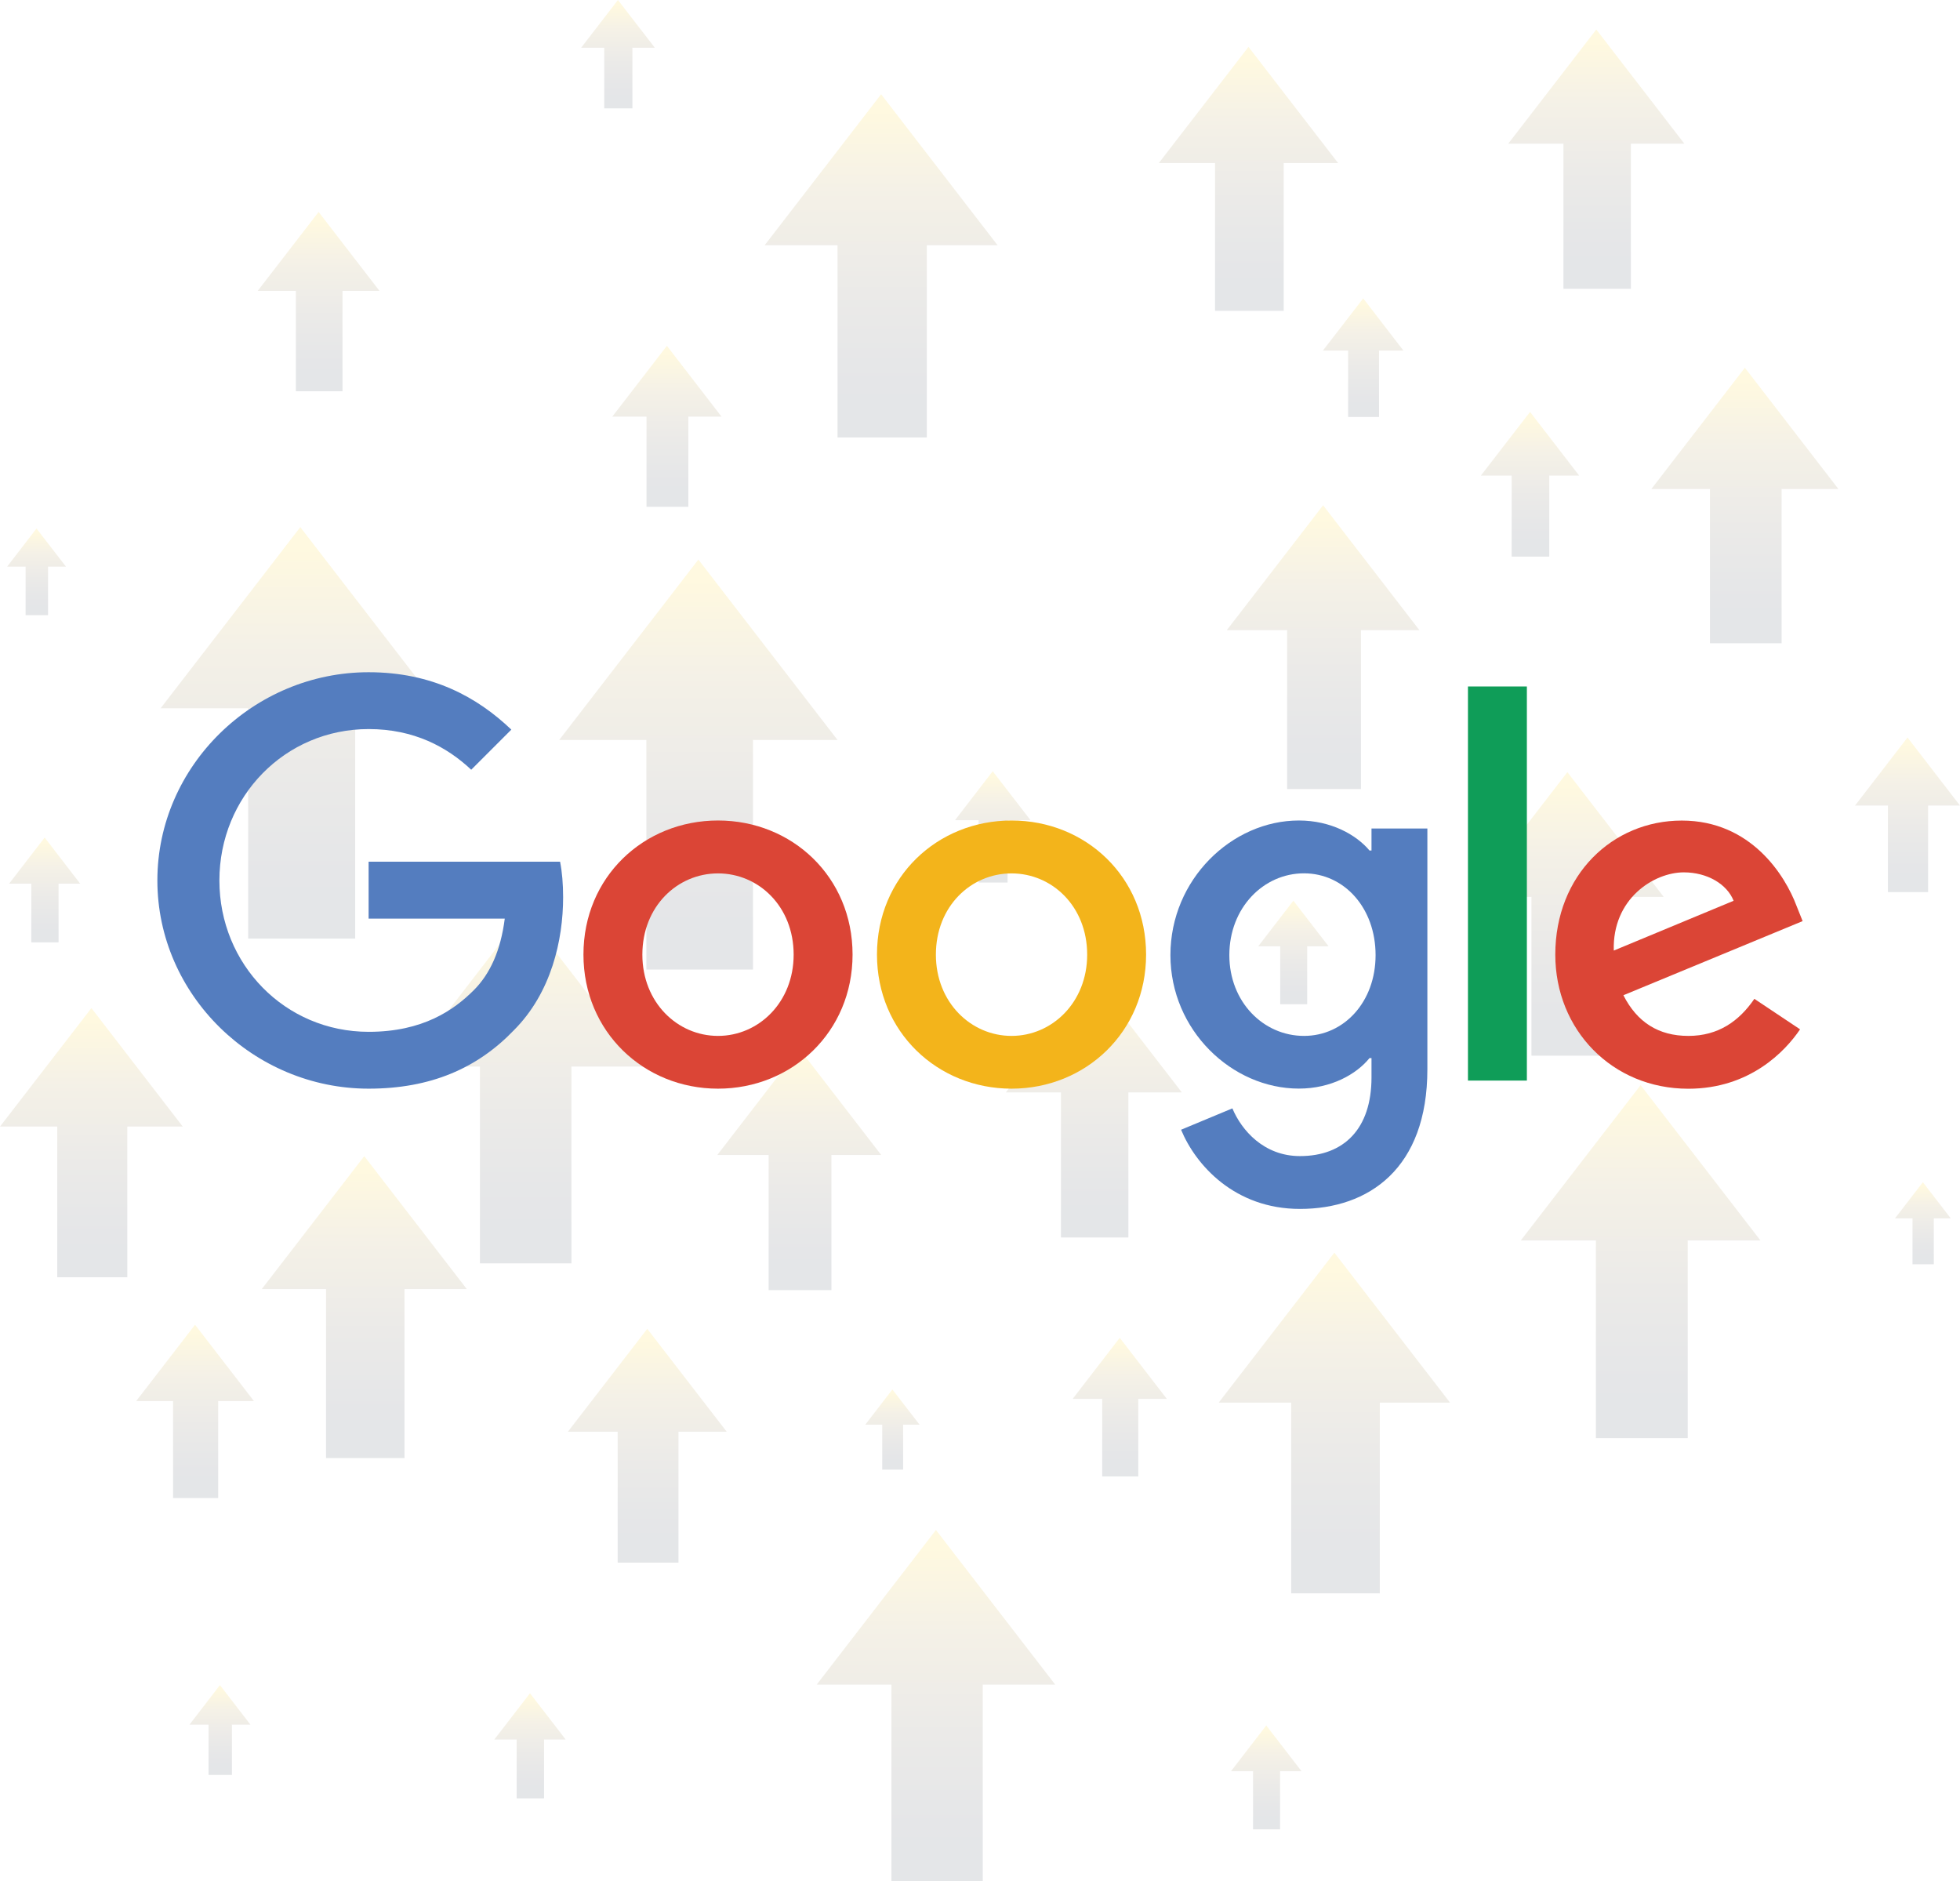 <?xml version="1.0" encoding="utf-8"?>
<!-- Generator: Adobe Illustrator 23.0.0, SVG Export Plug-In . SVG Version: 6.00 Build 0)  -->
<svg version="1.1" id="Layer_1" xmlns="http://www.w3.org/2000/svg" xmlns:xlink="http://www.w3.org/1999/xlink" x="0px" y="0px"
	 viewBox="0 0 283.46 272.05" style="enable-background:new 0 0 283.46 272.05;" xml:space="preserve">
<style type="text/css">
	.st0{opacity:0.13;}
	.st1{fill:url(#SVGID_1_);}
	.st2{fill:url(#SVGID_2_);}
	.st3{fill:url(#SVGID_3_);}
	.st4{fill:url(#SVGID_4_);}
	.st5{fill:url(#SVGID_5_);}
	.st6{fill:url(#SVGID_6_);}
	.st7{fill:url(#SVGID_7_);}
	.st8{fill:url(#SVGID_8_);}
	.st9{fill:url(#SVGID_9_);}
	.st10{fill:url(#SVGID_10_);}
	.st11{fill:url(#SVGID_11_);}
	.st12{fill:url(#SVGID_12_);}
	.st13{fill:url(#SVGID_13_);}
	.st14{fill:url(#SVGID_14_);}
	.st15{fill:url(#SVGID_15_);}
	.st16{fill:url(#SVGID_16_);}
	.st17{fill:url(#SVGID_17_);}
	.st18{fill:url(#SVGID_18_);}
	.st19{fill:url(#SVGID_19_);}
	.st20{fill:url(#SVGID_20_);}
	.st21{fill:url(#SVGID_21_);}
	.st22{fill:url(#SVGID_22_);}
	.st23{fill:url(#SVGID_23_);}
	.st24{fill:url(#SVGID_24_);}
	.st25{fill:url(#SVGID_25_);}
	.st26{fill:url(#SVGID_26_);}
	.st27{fill:url(#SVGID_27_);}
	.st28{fill:url(#SVGID_28_);}
	.st29{fill:url(#SVGID_29_);}
	.st30{fill:url(#SVGID_30_);}
	.st31{fill:url(#SVGID_31_);}
	.st32{fill:url(#SVGID_32_);}
	.st33{fill:url(#SVGID_33_);}
	.st34{fill:url(#SVGID_34_);}
	.st35{fill:#DB4536;}
	.st36{fill:#F3B41B;}
	.st37{fill:#547DBF;}
	.st38{fill:#0F9D58;}
</style>
<g>
	<g class="st0">
		
			<linearGradient id="SVGID_1_" gradientUnits="userSpaceOnUse" x1="1064.11" y1="-1404.718" x2="1087.388" y2="-1404.718" gradientTransform="matrix(0 -1 -1 0 -1308.268 1137.398)">
			<stop  offset="0.1" style="stop-color:#2F3A4A"/>
			<stop  offset="0.206" style="stop-color:#3D434C"/>
			<stop  offset="0.419" style="stop-color:#645D4F"/>
			<stop  offset="0.718" style="stop-color:#AD9144"/>
			<stop  offset="0.95" style="stop-color:#FECF0C"/>
		</linearGradient>
		<polygon class="st1" points="88.55,60.25 96.45,50.01 104.35,60.25 99.55,60.25 99.55,73.29 93.5,73.29 93.5,60.25 		"/>
		
			<linearGradient id="SVGID_2_" gradientUnits="userSpaceOnUse" x1="992.177" y1="-1495.32" x2="1007.151" y2="-1495.32" gradientTransform="matrix(0 -1 -1 0 -1308.268 1137.398)">
			<stop  offset="0.1" style="stop-color:#2F3A4A"/>
			<stop  offset="0.206" style="stop-color:#3D434C"/>
			<stop  offset="0.419" style="stop-color:#645D4F"/>
			<stop  offset="0.718" style="stop-color:#AD9144"/>
			<stop  offset="0.95" style="stop-color:#FECF0C"/>
		</linearGradient>
		<polygon class="st2" points="181.97,136.84 187.05,130.25 192.14,136.84 189.05,136.84 189.05,145.22 185.15,145.22 
			185.15,136.84 		"/>
		
			<linearGradient id="SVGID_3_" gradientUnits="userSpaceOnUse" x1="1048.448" y1="-1313.552" x2="1060.971" y2="-1313.552" gradientTransform="matrix(0 -1 -1 0 -1308.268 1137.398)">
			<stop  offset="0.1" style="stop-color:#2F3A4A"/>
			<stop  offset="0.206" style="stop-color:#3D434C"/>
			<stop  offset="0.419" style="stop-color:#645D4F"/>
			<stop  offset="0.718" style="stop-color:#AD9144"/>
			<stop  offset="0.95" style="stop-color:#FECF0C"/>
		</linearGradient>
		<polygon class="st3" points="1.03,81.94 5.28,76.43 9.54,81.94 6.95,81.94 6.95,88.95 3.7,88.95 3.7,81.94 		"/>
		
			<linearGradient id="SVGID_4_" gradientUnits="userSpaceOnUse" x1="1056.911" y1="-1529.543" x2="1077.832" y2="-1529.543" gradientTransform="matrix(0 -1 -1 0 -1308.268 1137.398)">
			<stop  offset="0.1" style="stop-color:#2F3A4A"/>
			<stop  offset="0.206" style="stop-color:#3D434C"/>
			<stop  offset="0.419" style="stop-color:#645D4F"/>
			<stop  offset="0.718" style="stop-color:#AD9144"/>
			<stop  offset="0.95" style="stop-color:#FECF0C"/>
		</linearGradient>
		<polygon class="st4" points="214.17,68.77 221.28,59.57 228.38,68.77 224.06,68.77 224.06,80.49 218.62,80.49 218.62,68.77 		"/>
		
			<linearGradient id="SVGID_5_" gradientUnits="userSpaceOnUse" x1="1080.822" y1="-1354.345" x2="1106.748" y2="-1354.345" gradientTransform="matrix(0 -1 -1 0 -1308.268 1137.398)">
			<stop  offset="0.1" style="stop-color:#2F3A4A"/>
			<stop  offset="0.206" style="stop-color:#3D434C"/>
			<stop  offset="0.419" style="stop-color:#645D4F"/>
			<stop  offset="0.718" style="stop-color:#AD9144"/>
			<stop  offset="0.95" style="stop-color:#FECF0C"/>
		</linearGradient>
		<polygon class="st5" points="37.27,42.06 46.08,30.65 54.88,42.06 49.53,42.06 49.53,56.58 42.79,56.58 42.79,42.06 		"/>
		
			<linearGradient id="SVGID_6_" gradientUnits="userSpaceOnUse" x1="1092.446" y1="-1488.824" x2="1130.621" y2="-1488.824" gradientTransform="matrix(0 -1 -1 0 -1308.268 1137.398)">
			<stop  offset="0.1" style="stop-color:#2F3A4A"/>
			<stop  offset="0.206" style="stop-color:#3D434C"/>
			<stop  offset="0.419" style="stop-color:#645D4F"/>
			<stop  offset="0.718" style="stop-color:#AD9144"/>
			<stop  offset="0.95" style="stop-color:#FECF0C"/>
		</linearGradient>
		<polygon class="st6" points="167.59,23.58 180.56,6.78 193.52,23.58 185.65,23.58 185.65,44.95 175.72,44.95 175.72,23.58 		"/>
		
			<linearGradient id="SVGID_7_" gradientUnits="userSpaceOnUse" x1="954.705" y1="-1384.126" x2="1005.538" y2="-1384.126" gradientTransform="matrix(0 -1 -1 0 -1308.268 1137.398)">
			<stop  offset="0.1" style="stop-color:#2F3A4A"/>
			<stop  offset="0.206" style="stop-color:#3D434C"/>
			<stop  offset="0.419" style="stop-color:#645D4F"/>
			<stop  offset="0.718" style="stop-color:#AD9144"/>
			<stop  offset="0.95" style="stop-color:#FECF0C"/>
		</linearGradient>
		<polygon class="st7" points="58.6,154.23 75.86,131.86 93.12,154.23 82.64,154.23 82.64,182.69 69.41,182.69 69.41,154.23 		"/>
		
			<linearGradient id="SVGID_8_" gradientUnits="userSpaceOnUse" x1="1001.669" y1="-1351.7" x2="1061.164" y2="-1351.7" gradientTransform="matrix(0 -1 -1 0 -1308.268 1137.398)">
			<stop  offset="0.1" style="stop-color:#2F3A4A"/>
			<stop  offset="0.206" style="stop-color:#3D434C"/>
			<stop  offset="0.419" style="stop-color:#645D4F"/>
			<stop  offset="0.718" style="stop-color:#AD9144"/>
			<stop  offset="0.95" style="stop-color:#FECF0C"/>
		</linearGradient>
		<polygon class="st8" points="23.23,102.42 43.43,76.23 63.64,102.42 51.37,102.42 51.37,135.73 35.89,135.73 35.89,102.42 		"/>
		
			<linearGradient id="SVGID_9_" gradientUnits="userSpaceOnUse" x1="997.199" y1="-1409.266" x2="1056.473" y2="-1409.266" gradientTransform="matrix(0 -1 -1 0 -1308.268 1137.398)">
			<stop  offset="0.1" style="stop-color:#2F3A4A"/>
			<stop  offset="0.206" style="stop-color:#3D434C"/>
			<stop  offset="0.419" style="stop-color:#645D4F"/>
			<stop  offset="0.718" style="stop-color:#AD9144"/>
			<stop  offset="0.95" style="stop-color:#FECF0C"/>
		</linearGradient>
		<polygon class="st9" points="80.87,107.01 101,80.92 121.13,107.01 108.9,107.01 108.9,140.2 93.48,140.2 93.48,107.01 		"/>
		
			<linearGradient id="SVGID_10_" gradientUnits="userSpaceOnUse" x1="958.444" y1="-1466.46" x2="995.922" y2="-1466.46" gradientTransform="matrix(0 -1 -1 0 -1308.268 1137.398)">
			<stop  offset="0.1" style="stop-color:#2F3A4A"/>
			<stop  offset="0.206" style="stop-color:#3D434C"/>
			<stop  offset="0.419" style="stop-color:#645D4F"/>
			<stop  offset="0.718" style="stop-color:#AD9144"/>
			<stop  offset="0.95" style="stop-color:#FECF0C"/>
		</linearGradient>
		<polygon class="st10" points="145.47,157.97 158.19,141.48 170.92,157.97 163.19,157.97 163.19,178.95 153.44,178.95 
			153.44,157.97 		"/>
		
			<linearGradient id="SVGID_11_" gradientUnits="userSpaceOnUse" x1="1095.633" y1="-1539.131" x2="1133.124" y2="-1539.131" gradientTransform="matrix(0 -1 -1 0 -1308.268 1137.398)">
			<stop  offset="0.1" style="stop-color:#2F3A4A"/>
			<stop  offset="0.206" style="stop-color:#3D434C"/>
			<stop  offset="0.419" style="stop-color:#645D4F"/>
			<stop  offset="0.718" style="stop-color:#AD9144"/>
			<stop  offset="0.95" style="stop-color:#FECF0C"/>
		</linearGradient>
		<polygon class="st11" points="218.13,20.77 230.86,4.27 243.59,20.77 235.86,20.77 235.86,41.76 226.11,41.76 226.11,20.77 		"/>
		
			<linearGradient id="SVGID_12_" gradientUnits="userSpaceOnUse" x1="1121.726" y1="-1397.642" x2="1137.397" y2="-1397.642" gradientTransform="matrix(0 -1 -1 0 -1308.268 1137.398)">
			<stop  offset="0.1" style="stop-color:#2F3A4A"/>
			<stop  offset="0.206" style="stop-color:#3D434C"/>
			<stop  offset="0.419" style="stop-color:#645D4F"/>
			<stop  offset="0.718" style="stop-color:#AD9144"/>
			<stop  offset="0.95" style="stop-color:#FECF0C"/>
		</linearGradient>
		<polygon class="st12" points="84.05,6.9 89.37,0 94.7,6.9 91.46,6.9 91.46,15.67 87.39,15.67 87.39,6.9 		"/>
		
			<linearGradient id="SVGID_13_" gradientUnits="userSpaceOnUse" x1="880.724" y1="-1340.075" x2="893.715" y2="-1340.075" gradientTransform="matrix(0 -1 -1 0 -1308.268 1137.398)">
			<stop  offset="0.1" style="stop-color:#2F3A4A"/>
			<stop  offset="0.206" style="stop-color:#3D434C"/>
			<stop  offset="0.419" style="stop-color:#645D4F"/>
			<stop  offset="0.718" style="stop-color:#AD9144"/>
			<stop  offset="0.95" style="stop-color:#FECF0C"/>
		</linearGradient>
		<polygon class="st13" points="27.4,249.4 31.81,243.68 36.22,249.4 33.54,249.4 33.54,256.67 30.16,256.67 30.16,249.4 		"/>
		
			<linearGradient id="SVGID_14_" gradientUnits="userSpaceOnUse" x1="911.425" y1="-1401.881" x2="945.241" y2="-1401.881" gradientTransform="matrix(0 -1 -1 0 -1308.268 1137.398)">
			<stop  offset="0.1" style="stop-color:#2F3A4A"/>
			<stop  offset="0.206" style="stop-color:#3D434C"/>
			<stop  offset="0.419" style="stop-color:#645D4F"/>
			<stop  offset="0.718" style="stop-color:#AD9144"/>
			<stop  offset="0.95" style="stop-color:#FECF0C"/>
		</linearGradient>
		<polygon class="st14" points="82.13,207.04 93.61,192.16 105.1,207.04 98.12,207.04 98.12,225.97 89.33,225.97 89.33,207.04 		"/>
		
			<linearGradient id="SVGID_15_" gradientUnits="userSpaceOnUse" x1="1009.78" y1="-1451.841" x2="1025.867" y2="-1451.841" gradientTransform="matrix(0 -1 -1 0 -1308.268 1137.398)">
			<stop  offset="0.1" style="stop-color:#2F3A4A"/>
			<stop  offset="0.206" style="stop-color:#3D434C"/>
			<stop  offset="0.419" style="stop-color:#645D4F"/>
			<stop  offset="0.718" style="stop-color:#AD9144"/>
			<stop  offset="0.95" style="stop-color:#FECF0C"/>
		</linearGradient>
		<polygon class="st15" points="138.11,118.61 143.57,111.53 149.04,118.61 145.72,118.61 145.72,127.62 141.53,127.62 
			141.53,118.61 		"/>
		
			<linearGradient id="SVGID_16_" gradientUnits="userSpaceOnUse" x1="923.883" y1="-1470.211" x2="943.937" y2="-1470.211" gradientTransform="matrix(0 -1 -1 0 -1308.268 1137.398)">
			<stop  offset="0.1" style="stop-color:#2F3A4A"/>
			<stop  offset="0.206" style="stop-color:#3D434C"/>
			<stop  offset="0.419" style="stop-color:#645D4F"/>
			<stop  offset="0.718" style="stop-color:#AD9144"/>
			<stop  offset="0.95" style="stop-color:#FECF0C"/>
		</linearGradient>
		<polygon class="st16" points="155.13,202.29 161.94,193.46 168.75,202.29 164.62,202.29 164.62,213.51 159.4,213.51 159.4,202.29 
					"/>
		
			<linearGradient id="SVGID_17_" gradientUnits="userSpaceOnUse" x1="1008.391" y1="-1584.14" x2="1030.749" y2="-1584.14" gradientTransform="matrix(0 -1 -1 0 -1308.268 1137.398)">
			<stop  offset="0.1" style="stop-color:#2F3A4A"/>
			<stop  offset="0.206" style="stop-color:#3D434C"/>
			<stop  offset="0.419" style="stop-color:#645D4F"/>
			<stop  offset="0.718" style="stop-color:#AD9144"/>
			<stop  offset="0.95" style="stop-color:#FECF0C"/>
		</linearGradient>
		<polygon class="st17" points="268.28,116.49 275.87,106.65 283.46,116.49 278.85,116.49 278.85,129.01 273.04,129.01 
			273.04,116.49 		"/>
		
			<linearGradient id="SVGID_18_" gradientUnits="userSpaceOnUse" x1="872.861" y1="-1491.396" x2="887.873" y2="-1491.396" gradientTransform="matrix(0 -1 -1 0 -1308.268 1137.398)">
			<stop  offset="0.1" style="stop-color:#2F3A4A"/>
			<stop  offset="0.206" style="stop-color:#3D434C"/>
			<stop  offset="0.419" style="stop-color:#645D4F"/>
			<stop  offset="0.718" style="stop-color:#AD9144"/>
			<stop  offset="0.95" style="stop-color:#FECF0C"/>
		</linearGradient>
		<polygon class="st18" points="178.03,256.13 183.13,249.52 188.23,256.13 185.13,256.13 185.13,264.54 181.22,264.54 
			181.22,256.13 		"/>
		
			<linearGradient id="SVGID_19_" gradientUnits="userSpaceOnUse" x1="1001.127" y1="-1314.723" x2="1016.273" y2="-1314.723" gradientTransform="matrix(0 -1 -1 0 -1308.268 1137.398)">
			<stop  offset="0.1" style="stop-color:#2F3A4A"/>
			<stop  offset="0.206" style="stop-color:#3D434C"/>
			<stop  offset="0.419" style="stop-color:#645D4F"/>
			<stop  offset="0.718" style="stop-color:#AD9144"/>
			<stop  offset="0.95" style="stop-color:#FECF0C"/>
		</linearGradient>
		<polygon class="st19" points="1.31,127.79 6.46,121.12 11.6,127.79 8.47,127.79 8.47,136.27 4.53,136.27 4.53,127.79 		"/>
		
			<linearGradient id="SVGID_20_" gradientUnits="userSpaceOnUse" x1="952.698" y1="-1321.484" x2="991.618" y2="-1321.484" gradientTransform="matrix(0 -1 -1 0 -1308.268 1137.398)">
			<stop  offset="0.1" style="stop-color:#2F3A4A"/>
			<stop  offset="0.206" style="stop-color:#3D434C"/>
			<stop  offset="0.419" style="stop-color:#645D4F"/>
			<stop  offset="0.718" style="stop-color:#AD9144"/>
			<stop  offset="0.95" style="stop-color:#FECF0C"/>
		</linearGradient>
		<polygon class="st20" points="0,162.91 13.22,145.78 26.43,162.91 18.41,162.91 18.41,184.7 8.28,184.7 8.28,162.91 		"/>
		
			<linearGradient id="SVGID_21_" gradientUnits="userSpaceOnUse" x1="924.877" y1="-1437.332" x2="936.465" y2="-1437.332" gradientTransform="matrix(0 -1 -1 0 -1308.268 1137.398)">
			<stop  offset="0.1" style="stop-color:#2F3A4A"/>
			<stop  offset="0.206" style="stop-color:#3D434C"/>
			<stop  offset="0.419" style="stop-color:#645D4F"/>
			<stop  offset="0.718" style="stop-color:#AD9144"/>
			<stop  offset="0.95" style="stop-color:#FECF0C"/>
		</linearGradient>
		<polygon class="st21" points="125.13,206.03 129.06,200.93 133,206.03 130.61,206.03 130.61,212.52 127.59,212.52 127.59,206.03 
					"/>
		
			<linearGradient id="SVGID_22_" gradientUnits="userSpaceOnUse" x1="1023.297" y1="-1499.619" x2="1064.325" y2="-1499.619" gradientTransform="matrix(0 -1 -1 0 -1308.268 1137.398)">
			<stop  offset="0.1" style="stop-color:#2F3A4A"/>
			<stop  offset="0.206" style="stop-color:#3D434C"/>
			<stop  offset="0.419" style="stop-color:#645D4F"/>
			<stop  offset="0.718" style="stop-color:#AD9144"/>
			<stop  offset="0.95" style="stop-color:#FECF0C"/>
		</linearGradient>
		<polygon class="st22" points="177.42,91.13 191.35,73.07 205.28,91.13 196.82,91.13 196.82,114.1 186.15,114.1 186.15,91.13 		"/>
		
			<linearGradient id="SVGID_23_" gradientUnits="userSpaceOnUse" x1="877.335" y1="-1384.916" x2="892.542" y2="-1384.916" gradientTransform="matrix(0 -1 -1 0 -1308.268 1137.398)">
			<stop  offset="0.1" style="stop-color:#2F3A4A"/>
			<stop  offset="0.206" style="stop-color:#3D434C"/>
			<stop  offset="0.419" style="stop-color:#645D4F"/>
			<stop  offset="0.718" style="stop-color:#AD9144"/>
			<stop  offset="0.95" style="stop-color:#FECF0C"/>
		</linearGradient>
		<polygon class="st23" points="71.49,251.55 76.65,244.86 81.81,251.55 78.68,251.55 78.68,260.06 74.72,260.06 74.72,251.55 		"/>
		
			<linearGradient id="SVGID_24_" gradientUnits="userSpaceOnUse" x1="1074.139" y1="-1435.695" x2="1123.767" y2="-1435.695" gradientTransform="matrix(0 -1 -1 0 -1308.268 1137.398)">
			<stop  offset="0.1" style="stop-color:#2F3A4A"/>
			<stop  offset="0.206" style="stop-color:#3D434C"/>
			<stop  offset="0.419" style="stop-color:#645D4F"/>
			<stop  offset="0.718" style="stop-color:#AD9144"/>
			<stop  offset="0.95" style="stop-color:#FECF0C"/>
		</linearGradient>
		<polygon class="st24" points="110.58,35.47 127.43,13.63 144.28,35.47 134.04,35.47 134.04,63.26 121.13,63.26 121.13,35.47 		"/>
		
			<linearGradient id="SVGID_25_" gradientUnits="userSpaceOnUse" x1="865.348" y1="-1443.628" x2="916.15" y2="-1443.628" gradientTransform="matrix(0 -1 -1 0 -1308.268 1137.398)">
			<stop  offset="0.1" style="stop-color:#2F3A4A"/>
			<stop  offset="0.206" style="stop-color:#3D434C"/>
			<stop  offset="0.419" style="stop-color:#645D4F"/>
			<stop  offset="0.718" style="stop-color:#AD9144"/>
			<stop  offset="0.95" style="stop-color:#FECF0C"/>
		</linearGradient>
		<polygon class="st25" points="118.11,243.61 135.36,221.25 152.61,243.61 142.13,243.61 142.13,272.05 128.92,272.05 
			128.92,243.61 		"/>
		
			<linearGradient id="SVGID_26_" gradientUnits="userSpaceOnUse" x1="1044.378" y1="-1560.618" x2="1084.213" y2="-1560.618" gradientTransform="matrix(0 -1 -1 0 -1308.268 1137.398)">
			<stop  offset="0.1" style="stop-color:#2F3A4A"/>
			<stop  offset="0.206" style="stop-color:#3D434C"/>
			<stop  offset="0.419" style="stop-color:#645D4F"/>
			<stop  offset="0.718" style="stop-color:#AD9144"/>
			<stop  offset="0.95" style="stop-color:#FECF0C"/>
		</linearGradient>
		<polygon class="st26" points="238.82,70.72 252.35,53.18 265.88,70.72 257.66,70.72 257.66,93.02 247.3,93.02 247.3,70.72 		"/>
		
			<linearGradient id="SVGID_27_" gradientUnits="userSpaceOnUse" x1="954.57" y1="-1586.359" x2="966.435" y2="-1586.359" gradientTransform="matrix(0 -1 -1 0 -1308.268 1137.398)">
			<stop  offset="0.1" style="stop-color:#2F3A4A"/>
			<stop  offset="0.206" style="stop-color:#3D434C"/>
			<stop  offset="0.419" style="stop-color:#645D4F"/>
			<stop  offset="0.718" style="stop-color:#AD9144"/>
			<stop  offset="0.95" style="stop-color:#FECF0C"/>
		</linearGradient>
		<polygon class="st27" points="274.06,176.18 278.09,170.96 282.12,176.18 279.67,176.18 279.67,182.83 276.59,182.83 
			276.59,176.18 		"/>
		
			<linearGradient id="SVGID_28_" gradientUnits="userSpaceOnUse" x1="984.741" y1="-1534.951" x2="1025.742" y2="-1534.951" gradientTransform="matrix(0 -1 -1 0 -1308.268 1137.398)">
			<stop  offset="0.1" style="stop-color:#2F3A4A"/>
			<stop  offset="0.206" style="stop-color:#3D434C"/>
			<stop  offset="0.419" style="stop-color:#645D4F"/>
			<stop  offset="0.718" style="stop-color:#AD9144"/>
			<stop  offset="0.95" style="stop-color:#FECF0C"/>
		</linearGradient>
		<polygon class="st28" points="212.76,129.7 226.68,111.66 240.61,129.7 232.15,129.7 232.15,152.66 221.48,152.66 221.48,129.7 		
			"/>
		
			<linearGradient id="SVGID_29_" gradientUnits="userSpaceOnUse" x1="1077.093" y1="-1505.416" x2="1094.25" y2="-1505.416" gradientTransform="matrix(0 -1 -1 0 -1308.268 1137.398)">
			<stop  offset="0.1" style="stop-color:#2F3A4A"/>
			<stop  offset="0.206" style="stop-color:#3D434C"/>
			<stop  offset="0.419" style="stop-color:#645D4F"/>
			<stop  offset="0.718" style="stop-color:#AD9144"/>
			<stop  offset="0.95" style="stop-color:#FECF0C"/>
		</linearGradient>
		<polygon class="st29" points="191.32,50.7 197.15,43.15 202.97,50.7 199.44,50.7 199.44,60.3 194.97,60.3 194.97,50.7 		"/>
		
			<linearGradient id="SVGID_30_" gradientUnits="userSpaceOnUse" x1="929.434" y1="-1545.539" x2="980.481" y2="-1545.539" gradientTransform="matrix(0 -1 -1 0 -1308.268 1137.398)">
			<stop  offset="0.1" style="stop-color:#2F3A4A"/>
			<stop  offset="0.206" style="stop-color:#3D434C"/>
			<stop  offset="0.419" style="stop-color:#645D4F"/>
			<stop  offset="0.718" style="stop-color:#AD9144"/>
			<stop  offset="0.95" style="stop-color:#FECF0C"/>
		</linearGradient>
		<polygon class="st30" points="219.94,179.38 237.27,156.92 254.6,179.38 244.08,179.38 244.08,207.96 230.8,207.96 230.8,179.38 
					"/>
		
			<linearGradient id="SVGID_31_" gradientUnits="userSpaceOnUse" x1="926.551" y1="-1360.951" x2="970.204" y2="-1360.951" gradientTransform="matrix(0 -1 -1 0 -1308.268 1137.398)">
			<stop  offset="0.1" style="stop-color:#2F3A4A"/>
			<stop  offset="0.206" style="stop-color:#3D434C"/>
			<stop  offset="0.419" style="stop-color:#645D4F"/>
			<stop  offset="0.718" style="stop-color:#AD9144"/>
			<stop  offset="0.95" style="stop-color:#FECF0C"/>
		</linearGradient>
		<polygon class="st31" points="37.86,186.41 52.68,167.19 67.51,186.41 58.5,186.41 58.5,210.85 47.15,210.85 47.15,186.41 		"/>
		
			<linearGradient id="SVGID_32_" gradientUnits="userSpaceOnUse" x1="950.84" y1="-1423.858" x2="985.743" y2="-1423.858" gradientTransform="matrix(0 -1 -1 0 -1308.268 1137.398)">
			<stop  offset="0.1" style="stop-color:#2F3A4A"/>
			<stop  offset="0.206" style="stop-color:#3D434C"/>
			<stop  offset="0.419" style="stop-color:#645D4F"/>
			<stop  offset="0.718" style="stop-color:#AD9144"/>
			<stop  offset="0.95" style="stop-color:#FECF0C"/>
		</linearGradient>
		<polygon class="st32" points="103.74,167.02 115.59,151.65 127.44,167.02 120.24,167.02 120.24,186.56 111.16,186.56 
			111.16,167.02 		"/>
		
			<linearGradient id="SVGID_33_" gradientUnits="userSpaceOnUse" x1="906.984" y1="-1501.25" x2="956.252" y2="-1501.25" gradientTransform="matrix(0 -1 -1 0 -1308.268 1137.398)">
			<stop  offset="0.1" style="stop-color:#2F3A4A"/>
			<stop  offset="0.206" style="stop-color:#3D434C"/>
			<stop  offset="0.419" style="stop-color:#645D4F"/>
			<stop  offset="0.718" style="stop-color:#AD9144"/>
			<stop  offset="0.95" style="stop-color:#FECF0C"/>
		</linearGradient>
		<polygon class="st33" points="176.25,202.83 192.98,181.15 209.71,202.83 199.55,202.83 199.55,230.41 186.74,230.41 
			186.74,202.83 		"/>
		
			<linearGradient id="SVGID_34_" gradientUnits="userSpaceOnUse" x1="920.771" y1="-1336.478" x2="945.828" y2="-1336.478" gradientTransform="matrix(0 -1 -1 0 -1308.268 1137.398)">
			<stop  offset="0.1" style="stop-color:#2F3A4A"/>
			<stop  offset="0.206" style="stop-color:#3D434C"/>
			<stop  offset="0.419" style="stop-color:#645D4F"/>
			<stop  offset="0.718" style="stop-color:#AD9144"/>
			<stop  offset="0.95" style="stop-color:#FECF0C"/>
		</linearGradient>
		<polygon class="st34" points="19.7,202.6 28.21,191.57 36.72,202.6 31.55,202.6 31.55,216.63 25.03,216.63 25.03,202.6 		"/>
	</g>
	<g>
		<path class="st35" d="M103.84,149.8c-5.88,0-10.94-4.85-10.94-11.75c0-6.98,5.07-11.75,10.94-11.75c5.87,0,10.94,4.77,10.94,11.75
			C114.78,144.95,109.71,149.8,103.84,149.8L103.84,149.8z M103.84,118.65c-10.72,0-19.46,8.16-19.46,19.39
			c0,11.16,8.74,19.39,19.46,19.39c10.72,0,19.46-8.22,19.46-19.39C123.3,126.81,114.56,118.65,103.84,118.65L103.84,118.65z"/>
		<path class="st36" d="M146.29,149.8c-5.87,0-10.94-4.85-10.94-11.75c0-6.98,5.07-11.75,10.94-11.75c5.87,0,10.94,4.77,10.94,11.75
			C157.23,144.95,152.16,149.8,146.29,149.8L146.29,149.8z M146.29,118.65c-10.72,0-19.46,8.16-19.46,19.39
			c0,11.16,8.74,19.39,19.46,19.39c10.72,0,19.46-8.22,19.46-19.39C165.75,126.81,157.01,118.65,146.29,118.65L146.29,118.65z"/>
		<path class="st37" d="M188.59,149.8c-5.88,0-10.8-4.92-10.8-11.68c0-6.83,4.92-11.83,10.8-11.83c5.8,0,10.35,4.99,10.35,11.83
			C198.94,144.87,194.39,149.8,188.59,149.8L188.59,149.8z M198.35,119.83v3.16h-0.29c-1.91-2.28-5.58-4.34-10.21-4.34
			c-9.69,0-18.58,8.52-18.58,19.46c0,10.87,8.89,19.31,18.58,19.31c4.63,0,8.3-2.05,10.21-4.41l0.29,0v2.79
			c0,7.42-3.97,11.38-10.35,11.38c-5.22,0-8.45-3.74-9.77-6.9l-7.42,3.09c2.13,5.14,7.78,11.45,17.19,11.45
			c9.99,0,18.43-5.87,18.43-20.2v-34.81H198.35L198.35,119.83z"/>
		<path class="st35" d="M243.52,126.15c3.38,0,6.24,1.69,7.2,4.11l-17.33,7.2C233.16,129.97,239.18,126.15,243.52,126.15
			L243.52,126.15z M244.18,149.8c-4.33,0-7.42-1.98-9.4-5.88l25.92-10.72l-0.88-2.2c-1.62-4.33-6.54-12.34-16.6-12.34
			c-9.99,0-18.29,7.86-18.29,19.39c0,10.87,8.23,19.39,19.24,19.39c8.89,0,14.03-5.43,16.16-8.59l-6.61-4.41
			C251.52,147.66,248.51,149.8,244.18,149.8L244.18,149.8z"/>
		<polygon class="st38" points="212.3,156.26 220.82,156.26 220.82,99.27 212.3,99.27 212.3,156.26 		"/>
		<path class="st37" d="M81,124.61H53.31v8.23H73c-0.59,4.63-2.13,8-4.48,10.35c-2.86,2.86-7.34,6.02-15.2,6.02
			c-12.12,0-21.59-9.77-21.59-21.89c0-12.12,9.47-21.89,21.59-21.89c6.53,0,11.31,2.57,14.83,5.88l5.8-5.8
			c-4.92-4.7-11.46-8.3-20.64-8.3c-16.6,0-30.55,13.51-30.55,30.11c0,16.6,13.95,30.11,30.55,30.11c8.96,0,15.71-2.94,21-8.44
			c5.43-5.43,7.13-13.07,7.13-19.24C81.44,127.84,81.29,126.07,81,124.61L81,124.61z"/>
	</g>
</g>
</svg>

